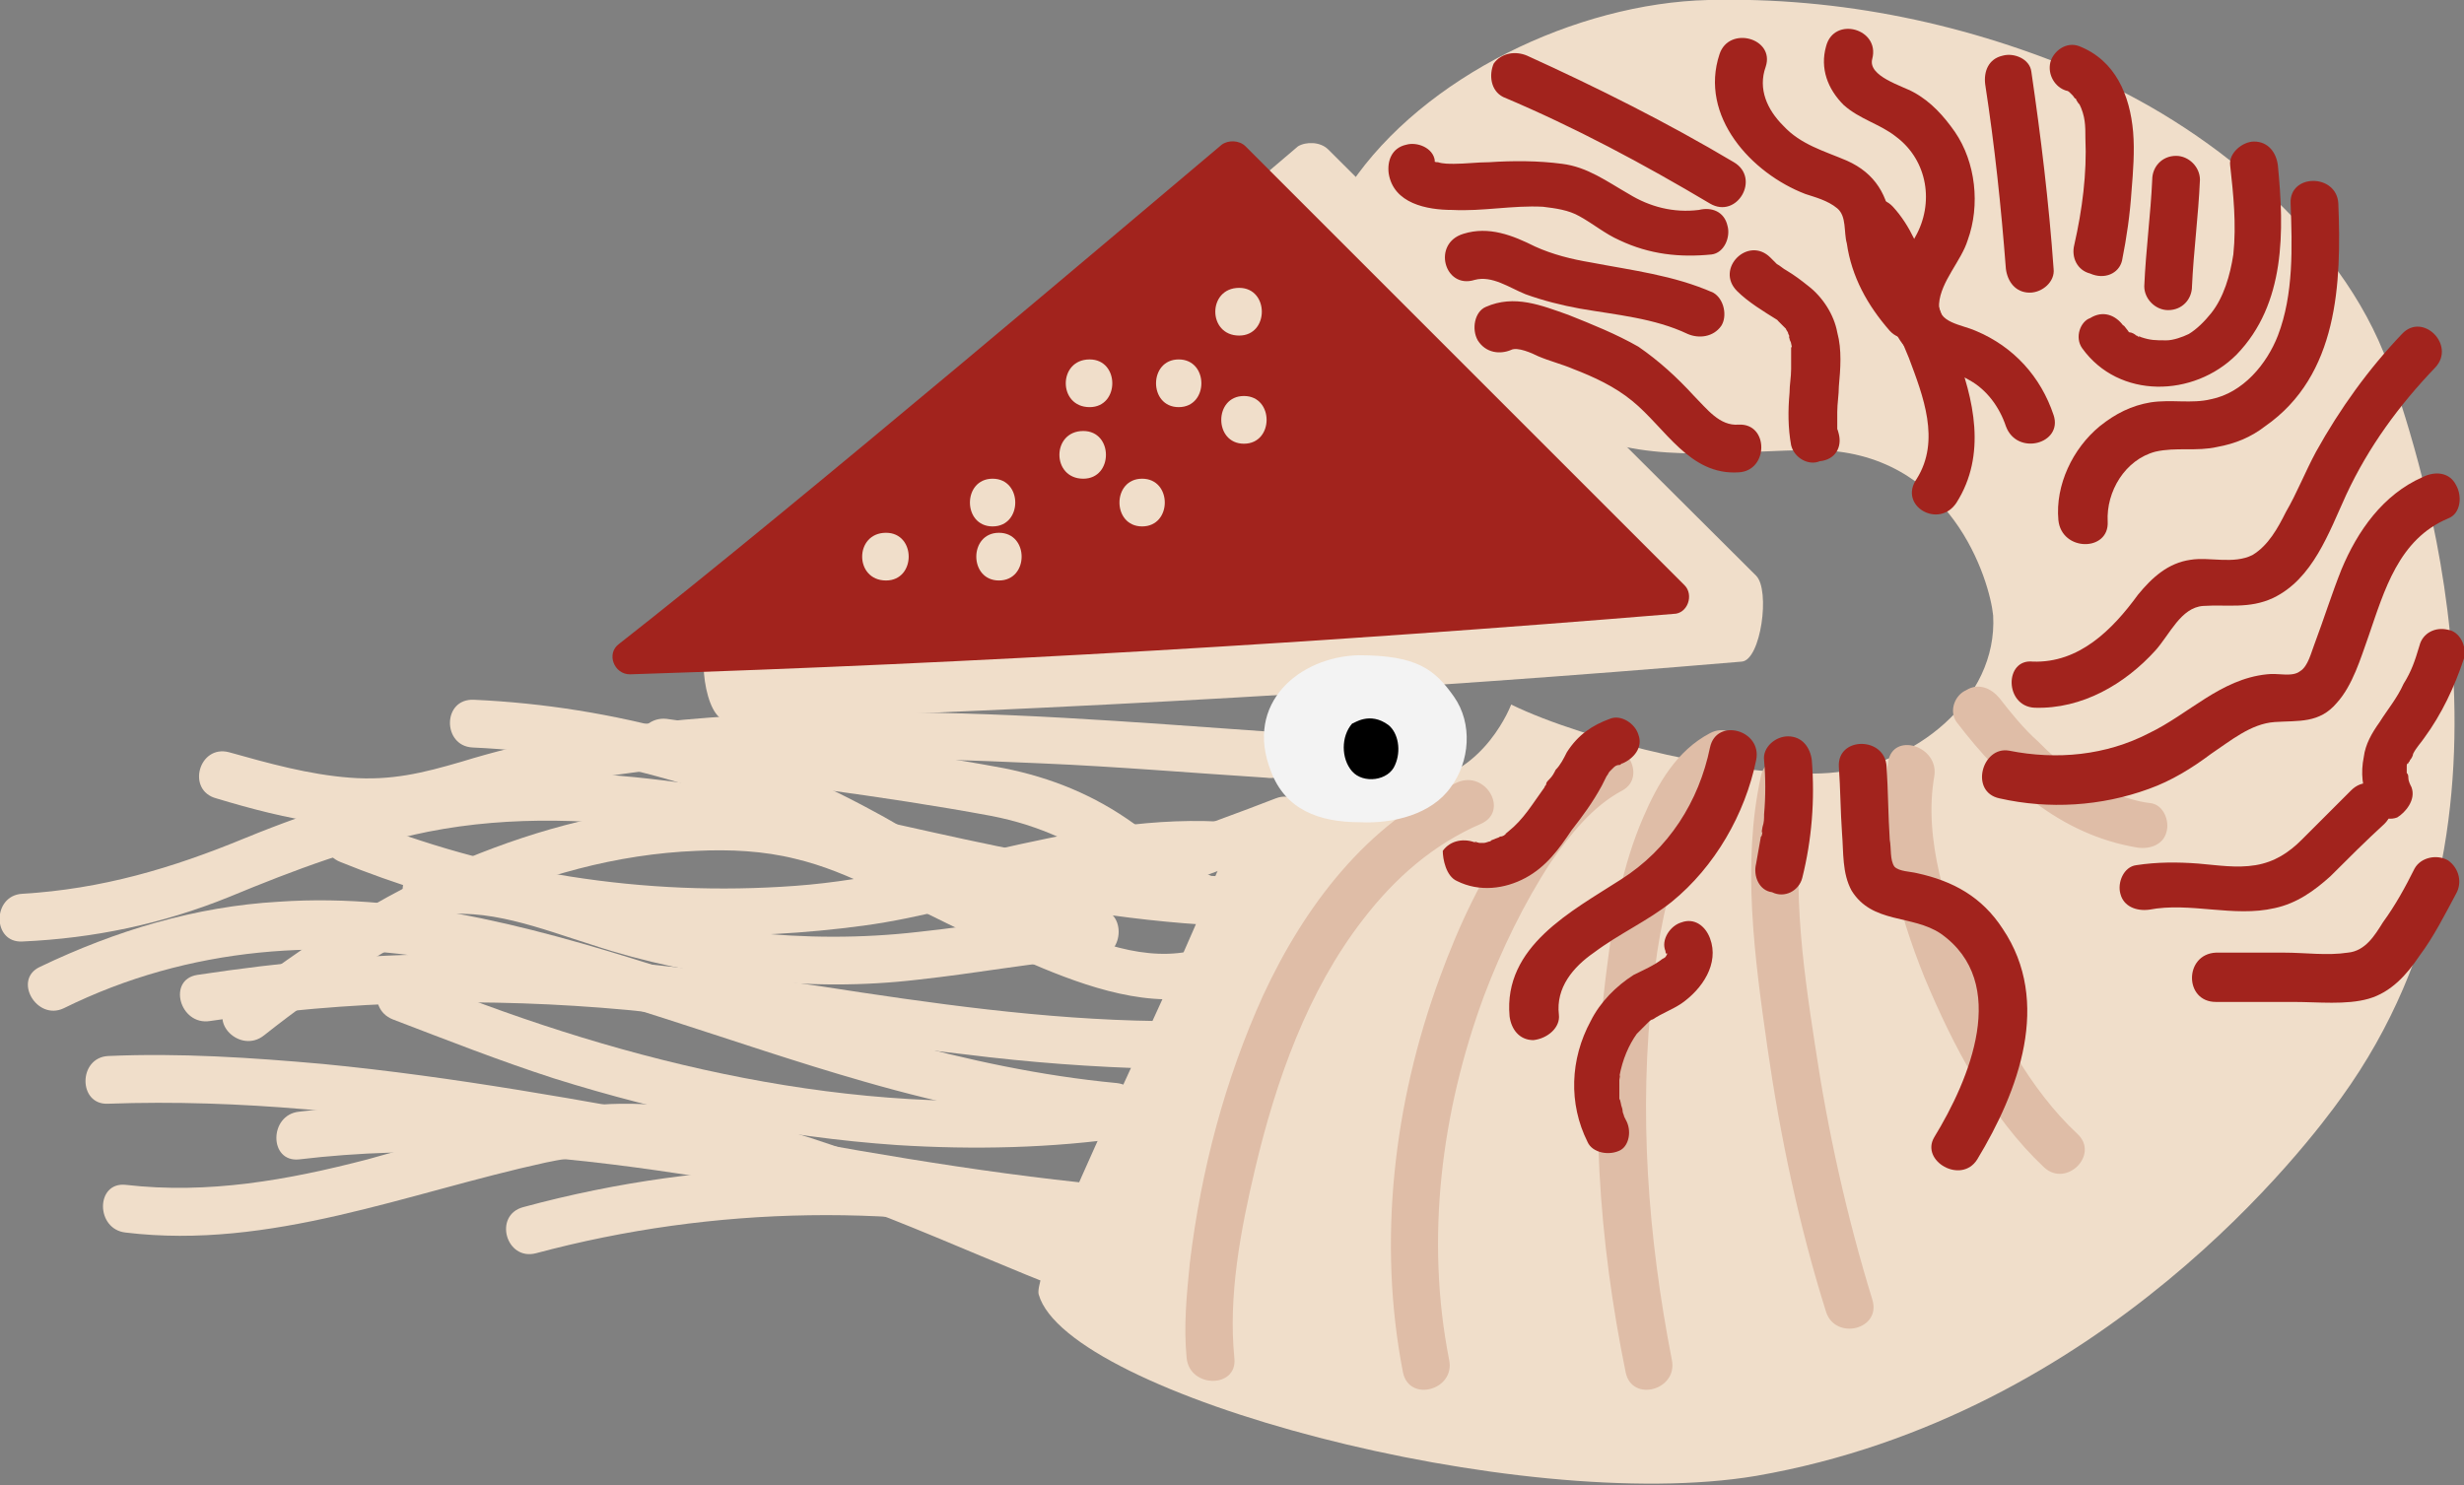 <svg xmlns="http://www.w3.org/2000/svg" width="154.9" height="93.4" overflow="visible"><rect width="100%" height="100%" fill="#808080" stroke="none"/><style>.st0{fill:#f0deca}.st1{fill:#a2231d}.st2{fill:#dfbda7}</style><path class="st0" d="M95 44.3c4.7 2.3 14.8 4.7 20 4.3 5.3-.4 10.6-4.6 10.3-9.9-.2-2.1-2.6-10.4-11.3-10.4-4.8 0-10 .9-14.4-1-2.4-1.1-15-15.3-14.7-15.7C89.5 4.8 99.1.2 107.4 0s16.4 1.5 24 4.8c8 3.5 16.4 10.6 19 18.9 1.5 4.7 9.6 27.6-3.2 45.3-2 2.8-14.9 20-36.8 23.8-14.9 2.5-43.3-5.1-45.1-11.4-.5-1.6 8.8-20.1 10.9-25.8 2.9-7.7 9-5.7 13.1-6.4 4.1-.6 5.7-4.9 5.7-4.9z"/><path class="st0" d="M83.5 9.4l26.9 26.8c.9.9.3 5.3-.9 5.4-21.2 1.8-42.5 3-63.8 3.7-1.4 0-2-4.7-.9-5.6 11.1-8.7 32-26.4 36.8-30.5.5-.3 1.4-.3 1.9.2z"/><path class="st1" d="M78.3 9.2l27.6 27.6c.6.6.2 1.8-.7 1.8-21.8 1.8-43.7 3.1-65.6 3.8-1 0-1.5-1.3-.7-1.9 11-8.6 33.5-27.7 37.9-31.4.4-.3 1.1-.3 1.5.1z"/><path class="st0" d="M79.7 46c-8.5-.6-17.1-1.3-25.6-1.2-8.4 0-17 .6-25.1 3.1-2.4.7-4.4 1.2-7 1-2.6-.2-5.1-.9-7.6-1.6-1.9-.5-2.7 2.4-.8 2.9 4.3 1.3 9.1 2.4 13.5 1.4 1.9-.4 3.7-1.2 5.6-1.7 2-.5 4.1-.9 6.2-1.2 8.8-1.3 17.8-1.1 26.6-.7 4.7.2 9.4.6 14.1.9 2 .3 2-2.7.1-2.9z"/><path class="st0" d="M78.4 51.8C68.7 50.7 59.6 55 50 55.7c-9.5.7-19-.8-27.8-4.4-1.8-.7-2.6 2.2-.8 2.9 6.9 2.8 14.3 4.4 21.7 4.6 3.8.1 7.5-.1 11.2-.6 3.7-.5 7.3-1.6 10.9-2.4 4.3-1 8.8-1.6 13.2-1.1 2 .3 1.9-2.7 0-2.9zM68.2 78.3c-7.1-2.7-13.9-6.1-21.3-7.9-3.4-.8-7-1.3-10.5-.8-4.5.6-8.9 2.1-13.3 3.3-5 1.3-10 2.2-15.2 1.6-1.9-.2-1.9 2.8 0 3 9.1 1.1 17.7-2.5 26.4-4.4 7.4-1.6 14.7.9 21.6 3.5 3.8 1.5 7.6 3.2 11.5 4.7 1.8.5 2.6-2.4.8-3z"/><path class="st0" d="M70.1 68.6c-13.7 2-28-1-40.9-5.9-1.3-.5-2.5-1-3.7-1.5-1.8-.7-2.6 2.2-.8 2.9 3.4 1.3 6.7 2.6 10.1 3.7 7 2.2 14.3 3.7 21.6 4.2 4.8.3 9.7.2 14.5-.5 1.9-.3 1.1-3.2-.8-2.9z"/><path class="st0" d="M72.7 64.2c-7.1-.1-14.1-1.1-21.2-2.2-7.7-1.1-15.4-2.1-23.2-2-5.3 0-10.6.5-15.9 1.3-1.9.3-1.1 3.2.8 2.9 8.7-1.3 17.5-1.5 26.2-.7 7.1.7 14.2 2 21.3 2.8 4 .5 8 .8 12 .9 1.9 0 1.9-3 0-3z"/><path class="st0" d="M75.9 59.5c-3.2 1.2-6.7-.1-9.6-1.4-3.7-1.6-7.2-3.6-10.8-5.2-3.8-1.7-7.5-2.4-11.7-2.3-5 .2-9.9 1.5-14.5 3.4-5.4 2.3-10.2 5.4-14.8 9-1.5 1.2.6 3.3 2.1 2.1 7.7-6.1 17.1-11.2 27.2-11.6 2.1-.1 4.2 0 6.2.5 1.7.4 3.4 1.1 5 1.9 3.6 1.6 7 3.5 10.6 5 3.4 1.4 7.5 2.7 11.1 1.4 1.8-.6 1-3.5-.8-2.8z"/><path class="st0" d="M70.2 68.1c-9.5-.9-18.5-4-27.5-6.9-8.1-2.6-16.6-5.1-25.2-4.5-5.2.3-10.2 1.8-15 4.1-1.7.8-.2 3.4 1.5 2.6 7.9-3.9 16.5-4.5 25.1-2.8 8.6 1.7 16.8 5 25.2 7.4 5.2 1.5 10.5 2.6 15.9 3.1 1.9.2 1.9-2.8 0-3zM69.4 74.5c-16.5-1.6-32.6-6-49.1-7.6-4.5-.4-9-.7-13.5-.5-1.9.1-1.9 3.1 0 3 16.6-.6 33 3.6 49.2 6.3 4.4.7 8.9 1.4 13.4 1.8 1.9.1 1.9-2.9 0-3z"/><path class="st0" d="M76.7 55.1c-10.8-.4-21.2-3.9-31.9-5.6-5.2-.8-10.6-1.3-15.9-.6-4.7.6-9.1 2-13.5 3.8-4.6 1.9-9 3.2-14 3.5-1.9.1-1.9 3.1 0 3 4.5-.2 8.8-1.1 13-2.8 4.1-1.7 8.1-3.2 12.5-4.1 10.6-2.1 21.6 1 31.9 3.2 5.9 1.3 11.8 2.4 17.9 2.7 1.9 0 1.9-3 0-3.1z"/><path class="st2" d="M91.6 49.2C85.9 51.8 82 57 79.4 62.6c-2.4 5.3-3.9 11-4.6 16.8-.2 2-.4 4-.2 6 .2 1.9 3.2 1.9 3 0-.4-3.9.4-8.1 1.3-11.9 1.3-5.5 3.3-11.2 6.8-15.7 2-2.6 4.4-4.7 7.4-6 1.8-.8.3-3.4-1.5-2.6zM100.4 47.1c-2.2 1.1-3.8 3.1-5.2 5.1-2 2.8-3.5 6-4.7 9.3-2.9 7.9-3.9 16.6-2.3 24.8.4 1.9 3.3 1.1 2.9-.8-1.5-7.6-.5-15.6 2.2-22.9 1.1-2.9 2.5-5.8 4.2-8.4 1.2-1.7 2.6-3.5 4.5-4.5 1.6-.9.1-3.5-1.6-2.6zM107.5 46.1c-2.1 1.1-3.3 3.2-4.2 5.3-1.3 3-1.9 6.3-2.3 9.6-1.1 8.4-.5 17 1.2 25.3.4 1.9 3.3 1.1 2.9-.8-1.5-7.7-2.1-15.6-1.2-23.4.3-3 .9-6 1.9-8.8.6-1.8 1.6-3.7 3.3-4.6 1.6-.9.1-3.5-1.6-2.6zM110.7 48.8c-1.2 5.5-.4 11.4.4 17s2 11.3 3.7 16.7c.6 1.8 3.5 1.1 2.9-.8-1.6-5.2-2.8-10.6-3.6-16-.8-5.2-1.6-10.9-.5-16.1.4-1.9-2.5-2.7-2.9-.8zM118.7 47.9c-.7 4.6.6 9.4 2.3 13.6 1.8 4.3 4.1 8.7 7.5 11.9 1.4 1.3 3.5-.8 2.1-2.1-3-2.8-5.1-6.8-6.7-10.5-1.5-3.6-3-8-2.3-12 .3-1.9-2.6-2.8-2.9-.9zM123 45.4c2.9 3.8 6.5 7.1 11.4 7.9.8.1 1.6-.2 1.8-1 .2-.7-.2-1.7-1-1.8-.9-.1-1.7-.4-2.6-.7 0 0-.4-.2-.1-.1-.1 0-.2-.1-.3-.1l-.6-.3c-.4-.2-.9-.5-1.3-.8-.5-.3-.7-.5-1-.8-.4-.3-.8-.7-1.2-1.1-.9-.8-1.7-1.8-2.4-2.7-.5-.6-1.3-1-2.1-.5-.7.3-1.1 1.3-.6 2z"/><path class="st1" d="M102.2 70.4l-.1-.2c0-.1-.1-.2-.1-.4 0-.1-.1-.3-.1-.4 0 0-.1-.5-.1-.2v-.9-.4s.1-.5 0-.2c.2-1.1.6-2 1.1-2.7l.6-.6c.2-.2.3-.3.4-.3.6-.4 1.2-.6 1.8-1 1.3-.9 2.4-2.5 1.8-4.1-.3-.8-1-1.3-1.8-1-.7.2-1.3 1.1-1 1.8 0 .2.1.2.1.1v.1c.1-.2-.1.2 0 0-.1.2-.1.2-.3.3-.5.4-1.2.7-1.8 1-1.1.7-2.1 1.7-2.7 2.9-1.3 2.4-1.4 5.2-.2 7.6.3.7 1.4.9 2.1.5.5-.3.7-1.2.3-1.9zM135.1 57.2c2.6-.5 5.3.5 7.9-.1 1.4-.3 2.5-1.1 3.5-2 1.1-1.1 2.2-2.2 3.4-3.3 1.4-1.4-.7-3.5-2.1-2.1l-3.1 3.1c-.8.8-1.7 1.4-2.9 1.6-1.2.2-2.4 0-3.6-.1-1.3-.1-2.6-.1-3.9.1-.8.1-1.2 1.1-1 1.8.2.8 1 1.1 1.8 1zM125.7 50.2c3.1.7 6.4.5 9.4-.6 1.4-.5 2.7-1.3 3.9-2.2 1.2-.8 2.5-1.9 4-2 1.5-.1 2.8.1 3.9-1.2 1-1.1 1.5-2.8 2-4.2 1-2.9 1.9-6.1 5-7.4.8-.3.9-1.4.5-2.1-.4-.8-1.3-.9-2.1-.5-2.5 1.1-4.1 3.4-5.1 5.8-.6 1.5-1.1 3.1-1.7 4.7-.2.5-.4 1.4-.9 1.7-.5.4-1.4.1-2.1.2-2.9.3-4.9 2.5-7.4 3.7-2.7 1.4-5.8 1.7-8.8 1.1-1.7-.3-2.5 2.6-.6 3z"/><path class="st1" d="M127.9 44.5c3 .1 5.7-1.5 7.6-3.6.9-1 1.6-2.7 3-2.8 1.5-.1 2.9.2 4.4-.5 2.5-1.2 3.5-4.1 4.6-6.5 1.4-3 3.3-5.6 5.6-8 1.3-1.4-.8-3.5-2.1-2.1-2.1 2.2-3.9 4.7-5.4 7.4-.7 1.3-1.2 2.6-1.9 3.8-.5 1-1.1 2.1-2.1 2.7-1.2.6-2.7.1-3.9.3-1.4.2-2.4 1.1-3.3 2.2-1.6 2.2-3.7 4.3-6.6 4.2-1.8-.2-1.8 2.8.1 2.9zM132.5 32.8c-.1-1.9 1.1-3.9 3-4.4 1.3-.3 2.6 0 3.9-.3 1.1-.2 2.1-.6 3-1.3 4.6-3.2 4.8-9 4.6-14-.1-1.9-3.1-1.9-3 0 .1 2.7.2 5.7-.8 8.3-.7 1.8-2.2 3.6-4.2 4-1.2.3-2.5 0-3.8.2-1.2.2-2.2.7-3.2 1.5-1.7 1.4-2.8 3.7-2.6 5.9.2 2 3.2 2 3.1.1zM135.3 11.3c-.1 2.2-.4 4.4-.5 6.7 0 .8.7 1.5 1.5 1.5.9 0 1.5-.7 1.5-1.5.1-2.2.4-4.4.5-6.7 0-.8-.7-1.5-1.5-1.5-.9 0-1.5.7-1.5 1.5zM124.8 5.3c.6 3.9 1 7.7 1.3 11.6.1.8.6 1.5 1.5 1.5.8 0 1.6-.7 1.5-1.5-.3-4.2-.8-8.3-1.4-12.4-.1-.8-1.1-1.2-1.8-1-.9.2-1.2 1-1.1 1.8z"/><path class="st1" d="M129.1 26.1c-.8-2.4-2.5-4.3-4.9-5.3-.9-.4-2.4-.5-2.3-1.7.1-1.4 1.4-2.7 1.8-4 .8-2.2.5-4.9-.8-6.8-.7-1-1.5-1.9-2.6-2.5-.7-.4-2.9-1-2.6-2.1.5-1.9-2.4-2.7-2.9-.8-.4 1.4.1 2.7 1.1 3.7 1 .9 2.3 1.2 3.3 2 2 1.5 2.4 4.2 1.2 6.3-.7 1.3-1.5 2.6-1.6 4.1-.1 1.4.6 2.7 1.7 3.5 1 .7 2.3.8 3.3 1.4 1.1.6 1.9 1.7 2.3 2.9.7 1.9 3.6 1.1 3-.7z"/><path class="st1" d="M108.1 3.4c-1.3 3.9 2 7.5 5.4 8.8.6.2 1.4.4 2 .9.6.5.4 1.5.6 2.2.3 2.1 1.3 3.9 2.7 5.5 1.3 1.4 3.4-.7 2.1-2.1-1.1-1.3-1.8-2.8-2-4.5-.2-1.9-1-3.3-2.8-4.1-1.4-.6-2.9-1-4-2.2-1-1-1.6-2.3-1.1-3.7.6-1.8-2.3-2.6-2.9-.8zM94.5 6.1c4.5 1.9 8.8 4.2 13 6.7 1.7 1 3.2-1.6 1.5-2.6-4.2-2.5-8.6-4.7-13-6.7-.7-.3-1.6-.2-2.1.5-.3.7-.2 1.7.6 2.1zM87.3 10.9c.3 1.9 2.4 2.3 4 2.3 1.9.1 3.8-.3 5.7-.2.8.1 1.6.2 2.3.6.9.5 1.6 1.1 2.5 1.5 1.9.9 3.8 1.1 5.8.9.8-.1 1.2-1.1 1-1.8-.2-.9-1-1.2-1.8-1-1.6.2-3.1-.2-4.4-1-1.4-.8-2.6-1.7-4.2-1.9-1.5-.2-3.1-.2-4.6-.1-.7 0-1.5.1-2.2.1-.3 0-.7 0-1-.1-.1 0-.2 0-.3-.1 0 .1.1.1.1 0-.1-.8-1.1-1.2-1.8-1-.9.2-1.2 1-1.1 1.8zM92.7 17.6c1.1-.3 2.2.5 3.2.9 1.1.4 2.3.7 3.4.9 2.3.4 4.7.6 6.8 1.6.7.3 1.6.2 2.1-.5.4-.6.2-1.7-.5-2.1-2.5-1.1-5.1-1.4-7.7-1.9-1.2-.2-2.4-.5-3.5-1-1.4-.7-2.9-1.3-4.5-.8-2 .6-1.2 3.5.7 2.9z"/><path class="st0" d="M71.8 33.1c1.9 0 1.9-3 0-3s-1.9 3 0 3zM62.4 33.1c1.9 0 1.9-3 0-3s-1.9 3 0 3zM68.5 25.6c1.9 0 1.9-3 0-3-2 0-2 3 0 3zM74.1 25.6c1.9 0 1.9-3 0-3s-1.9 3 0 3zM68.1 30.1c1.9 0 1.9-3 0-3-2 0-2 3 0 3zM55.7 36.5c1.9 0 1.9-3 0-3-2 0-2 3 0 3zM62.8 36.5c1.9 0 1.9-3 0-3s-1.9 3 0 3zM78.2 27.9c1.9 0 1.9-3 0-3s-1.9 3 0 3zM77.9 21.1c1.9 0 1.9-3 0-3-2 0-2 3 0 3zM29.7 47c9 .4 17.7 3.1 25.5 7.7 3.7 2.2 7.5 4.3 11.9 3.4 2.3-.5 4.5-1.5 6.7-2.3l7.2-2.7c1.8-.7 1-3.6-.8-2.9-2.3.9-4.6 1.7-6.9 2.6-2.2.8-4.4 1.9-6.7 2.3-4.3.9-8.1-2.2-11.7-4.1-7.7-4.2-16.3-6.6-25.1-7-2-.1-2 2.9-.1 3z"/><path class="st0" d="M27.2 57.6c3.4-.6 6.8.8 10 1.8 3.3 1.1 6.7 1.8 10.2 2.2 3.4.4 6.9.4 10.3 0 3.7-.4 7.4-1.1 11.2-1.4 1.9-.1 1.9-3.2 0-3-3.7.3-7.4 1-11.2 1.4-3.5.4-7.1.4-10.7 0-3.6-.4-7-1.4-10.5-2.6-3.3-1.1-6.6-2-10.1-1.3-1.9.3-1.1 3.2.8 2.9zM41.1 48.2c7.1 1 14.2 1.8 21.2 3.1 3.1.6 5.6 1.8 8.1 3.6 2.2 1.6 4.3 3.3 7 3.8 1.9.4 2.7-2.5.8-2.9-2.7-.6-4.8-2.4-6.9-4-2.5-1.8-5.2-2.9-8.2-3.5-7-1.3-14.2-2.1-21.2-3.1-1.9-.2-2.7 2.7-.8 3zM33.7 78.8c11.2-3 23.1-3.2 34.4-.5 1.9.4 2.7-2.4.8-2.9-11.8-2.8-24.2-2.7-36 .5-1.9.5-1.1 3.4.8 2.9z"/><path class="st0" d="M18.8 72.9c15.1-1.8 29.9 2.1 44.7 4.6 1.9.3 2.7-2.6.8-2.9-15-2.6-30.1-6.6-45.5-4.7-1.9.2-1.9 3.2 0 3z"/><path class="st1" d="M91.6 55.4c1.4.7 3 .5 4.3-.2 1.3-.7 2.1-1.8 2.9-3 .7-.9 1.3-1.7 1.9-2.8l.3-.6c.1-.1.1-.2.2-.3.2-.3-.2.2 0 0l.2-.2c.2-.2-.2.1 0 0 .1-.1.2-.2.4-.2.1 0 .1-.1.2-.1-.1.1-.1.1 0 0 .7-.3 1.3-1 1-1.8-.2-.7-1.1-1.3-1.8-1-1.1.4-2 1-2.7 2.1-.2.4-.4.8-.7 1.1-.1.2-.2.4-.4.6-.1.1-.2.2-.2.3-.1.1-.1.1 0 0 0 .1-.1.1-.1.2-.8 1.1-1.3 2-2.3 2.8-.1.1-.3.2-.1.1-.1.1-.2.2-.4.2-.1.1-.3.1-.4.2.3-.1-.2 0-.2.1-.1 0-.3.1-.4.1H93c-.1 0-.5-.2-.2 0-.7-.3-1.6-.2-2.1.5 0 .5.2 1.6.9 1.9zM98 63.8c-.2-1.7.9-3 2.2-3.9 1.6-1.2 3.4-2 4.9-3.2 2.7-2.2 4.6-5.5 5.3-8.9.4-1.9-2.5-2.7-2.9-.8-.7 3.4-2.6 6.4-5.6 8.3-3.1 2-7.4 4.2-7 8.6.1.8.6 1.5 1.5 1.5.9-.1 1.7-.8 1.6-1.6zM113.3 55.2c.6-2.4.8-4.9.6-7.4-.1-.8-.6-1.5-1.5-1.5-.8 0-1.6.7-1.5 1.5.1 1.1.1 2.3 0 3.4 0 .3 0 .5-.1.8 0 0-.1.5 0 .3 0-.2 0 .3-.1.3-.1.6-.2 1.1-.3 1.7-.2.8.2 1.7 1 1.8.8.4 1.7-.1 1.9-.9zM124.3 72.9c2.6-4.3 4.7-9.9 1.6-14.5-1.3-2-3.1-3-5.4-3.5-.4-.1-1.1-.1-1.4-.4-.3-.4-.2-1.2-.3-1.7-.1-1.5-.1-3.1-.2-4.6-.1-1.9-3.1-1.9-3 0 .1 1.4.1 2.8.2 4.2.1 1.2 0 2.5.6 3.6 1.3 2.1 3.8 1.5 5.6 2.7 4.4 3.1 1.8 9.2-.4 12.8-.9 1.5 1.7 3 2.7 1.4zM95 22c.4-.2 1.3.2 1.7.4.7.3 1.5.5 2.2.8 1.3.5 2.6 1.1 3.7 2 2.1 1.7 3.6 4.7 6.7 4.5 1.9-.1 1.9-3.1 0-3-1.2.1-2-1-2.8-1.8-1.1-1.2-2.2-2.2-3.5-3.1-1.4-.8-2.9-1.4-4.4-2-1.7-.6-3.4-1.3-5.2-.5-.7.3-.9 1.4-.5 2.1.5.8 1.4.9 2.1.6zM115.6 27.3s-.1-.4-.1-.3v-.3-.8c0-.5.1-1.1.1-1.6.1-1.1.2-2.3-.1-3.4-.2-1.1-.9-2.2-1.8-2.9-.5-.4-.9-.7-1.4-1-.2-.1-.4-.3-.6-.4l-.1-.1-.3-.3c-1.4-1.4-3.5.7-2.1 2.1.7.7 1.7 1.3 2.5 1.8.4.3-.1-.1.1.1l.3.3.2.2c-.1-.1.1.2.1.2 0 .1.1.2.1.3-.1-.2 0 .1 0 .1 0 .1.1.2.1.3 0 0 .1.4 0 .2V23.2c0 .5-.1 1-.1 1.5-.1 1.1-.1 2.2.1 3.3.2.8 1.1 1.3 1.8 1 1-.1 1.4-.9 1.2-1.7zM123 31.6c1.9-3 1.1-6.5-.1-9.6-.6-1.6-1.2-3.1-1.7-4.7s-1.1-3.1-2.2-4.3c-1.3-1.4-3.5.7-2.1 2.1.9.9 1.2 2.1 1.6 3.3.4 1.4.9 2.7 1.5 4.1.9 2.4 2 5.2.5 7.6-1.2 1.7 1.4 3.2 2.5 1.5zM133.4 16.4c.3-1.5.5-2.9.6-4.4.1-1.2.2-2.5.1-3.7-.2-2.3-1.1-4.5-3.4-5.4-.8-.3-1.6.3-1.8 1-.2.8.3 1.6 1 1.8-.1-.1-.1 0 0 0s.2.1.2.1c.1.1.1.1 0 0l.2.2c.1.1.1.1 0 0 .1.1.1.2.2.2 0 .1.3.5.2.3.4.8.4 1.4.4 2.2.1 2.2-.2 4.5-.7 6.7-.2.8.2 1.6 1 1.8.9.4 1.8 0 2-.8zM130.9 21.9c2.3 3.2 7 3.1 9.7.4 3.1-3.2 3-7.8 2.6-11.9-.1-.8-.6-1.5-1.5-1.5-.7 0-1.6.7-1.5 1.5.2 1.8.4 3.7.2 5.6-.2 1.3-.6 2.7-1.4 3.7-.4.5-.9 1-1.4 1.3-.4.2-1 .4-1.4.4-.7 0-1 0-1.6-.2-.2-.1-.2-.1-.1 0-.1 0-.1-.1-.2-.1-.1-.1-.3-.2-.4-.2-.1-.1-.1-.1 0 0-.1 0-.1-.1-.2-.2 0 0-.3-.4-.2-.2-.5-.7-1.3-1-2.1-.5-.6.2-1 1.2-.5 1.9zM139.3 63h4.9c1.5 0 3.3.2 4.7-.2 1.4-.4 2.4-1.5 3.2-2.7.9-1.2 1.6-2.6 2.3-3.9.4-.7.2-1.6-.5-2.1-.7-.4-1.7-.2-2.1.5-.6 1.2-1.2 2.3-2 3.4-.5.8-1.1 1.8-2.2 1.9-1.3.2-2.7 0-4 0h-4.3c-2 .1-2 3.1 0 3.1zM151.6 49.5c-.1-.2-.2-.4-.2-.6 0-.1 0-.2-.1-.3-.1-.4 0 .1 0 0v-.5c0-.2-.1.2 0 .1 0-.1 0-.2.1-.2 0-.1.1-.1.1-.2 0-.2-.1.2 0 0 .1-.1.2-.3.2-.4.2-.4.5-.7.7-1 1.1-1.5 1.9-3.2 2.5-5 .2-.8-.3-1.7-1-1.8-.8-.2-1.6.2-1.8 1-.3 1-.5 1.6-1 2.4-.4.9-1 1.6-1.5 2.4-.5.7-.9 1.4-1 2.2-.2 1-.1 1.9.3 2.8.3.7 1 1.3 1.8 1 .5-.3 1.2-1.1.9-1.9z"/><path d="M85.4 41.2c3.7 0 4.8.9 6 2.6s1 4.1-.2 5.7c-1.2 1.7-3.6 2.3-5.7 2.2-2.6 0-4.7-.8-5.6-3.2-1.7-4.3 1.8-7.2 5.5-7.3z" fill="#f3f3f3"/><path d="M87.3 45.6c.6.5.8 1.6.4 2.5-.4 1-2 1.2-2.7.4s-.7-2.2 0-3c.1 0 1.1-.8 2.3.1z"/></svg>